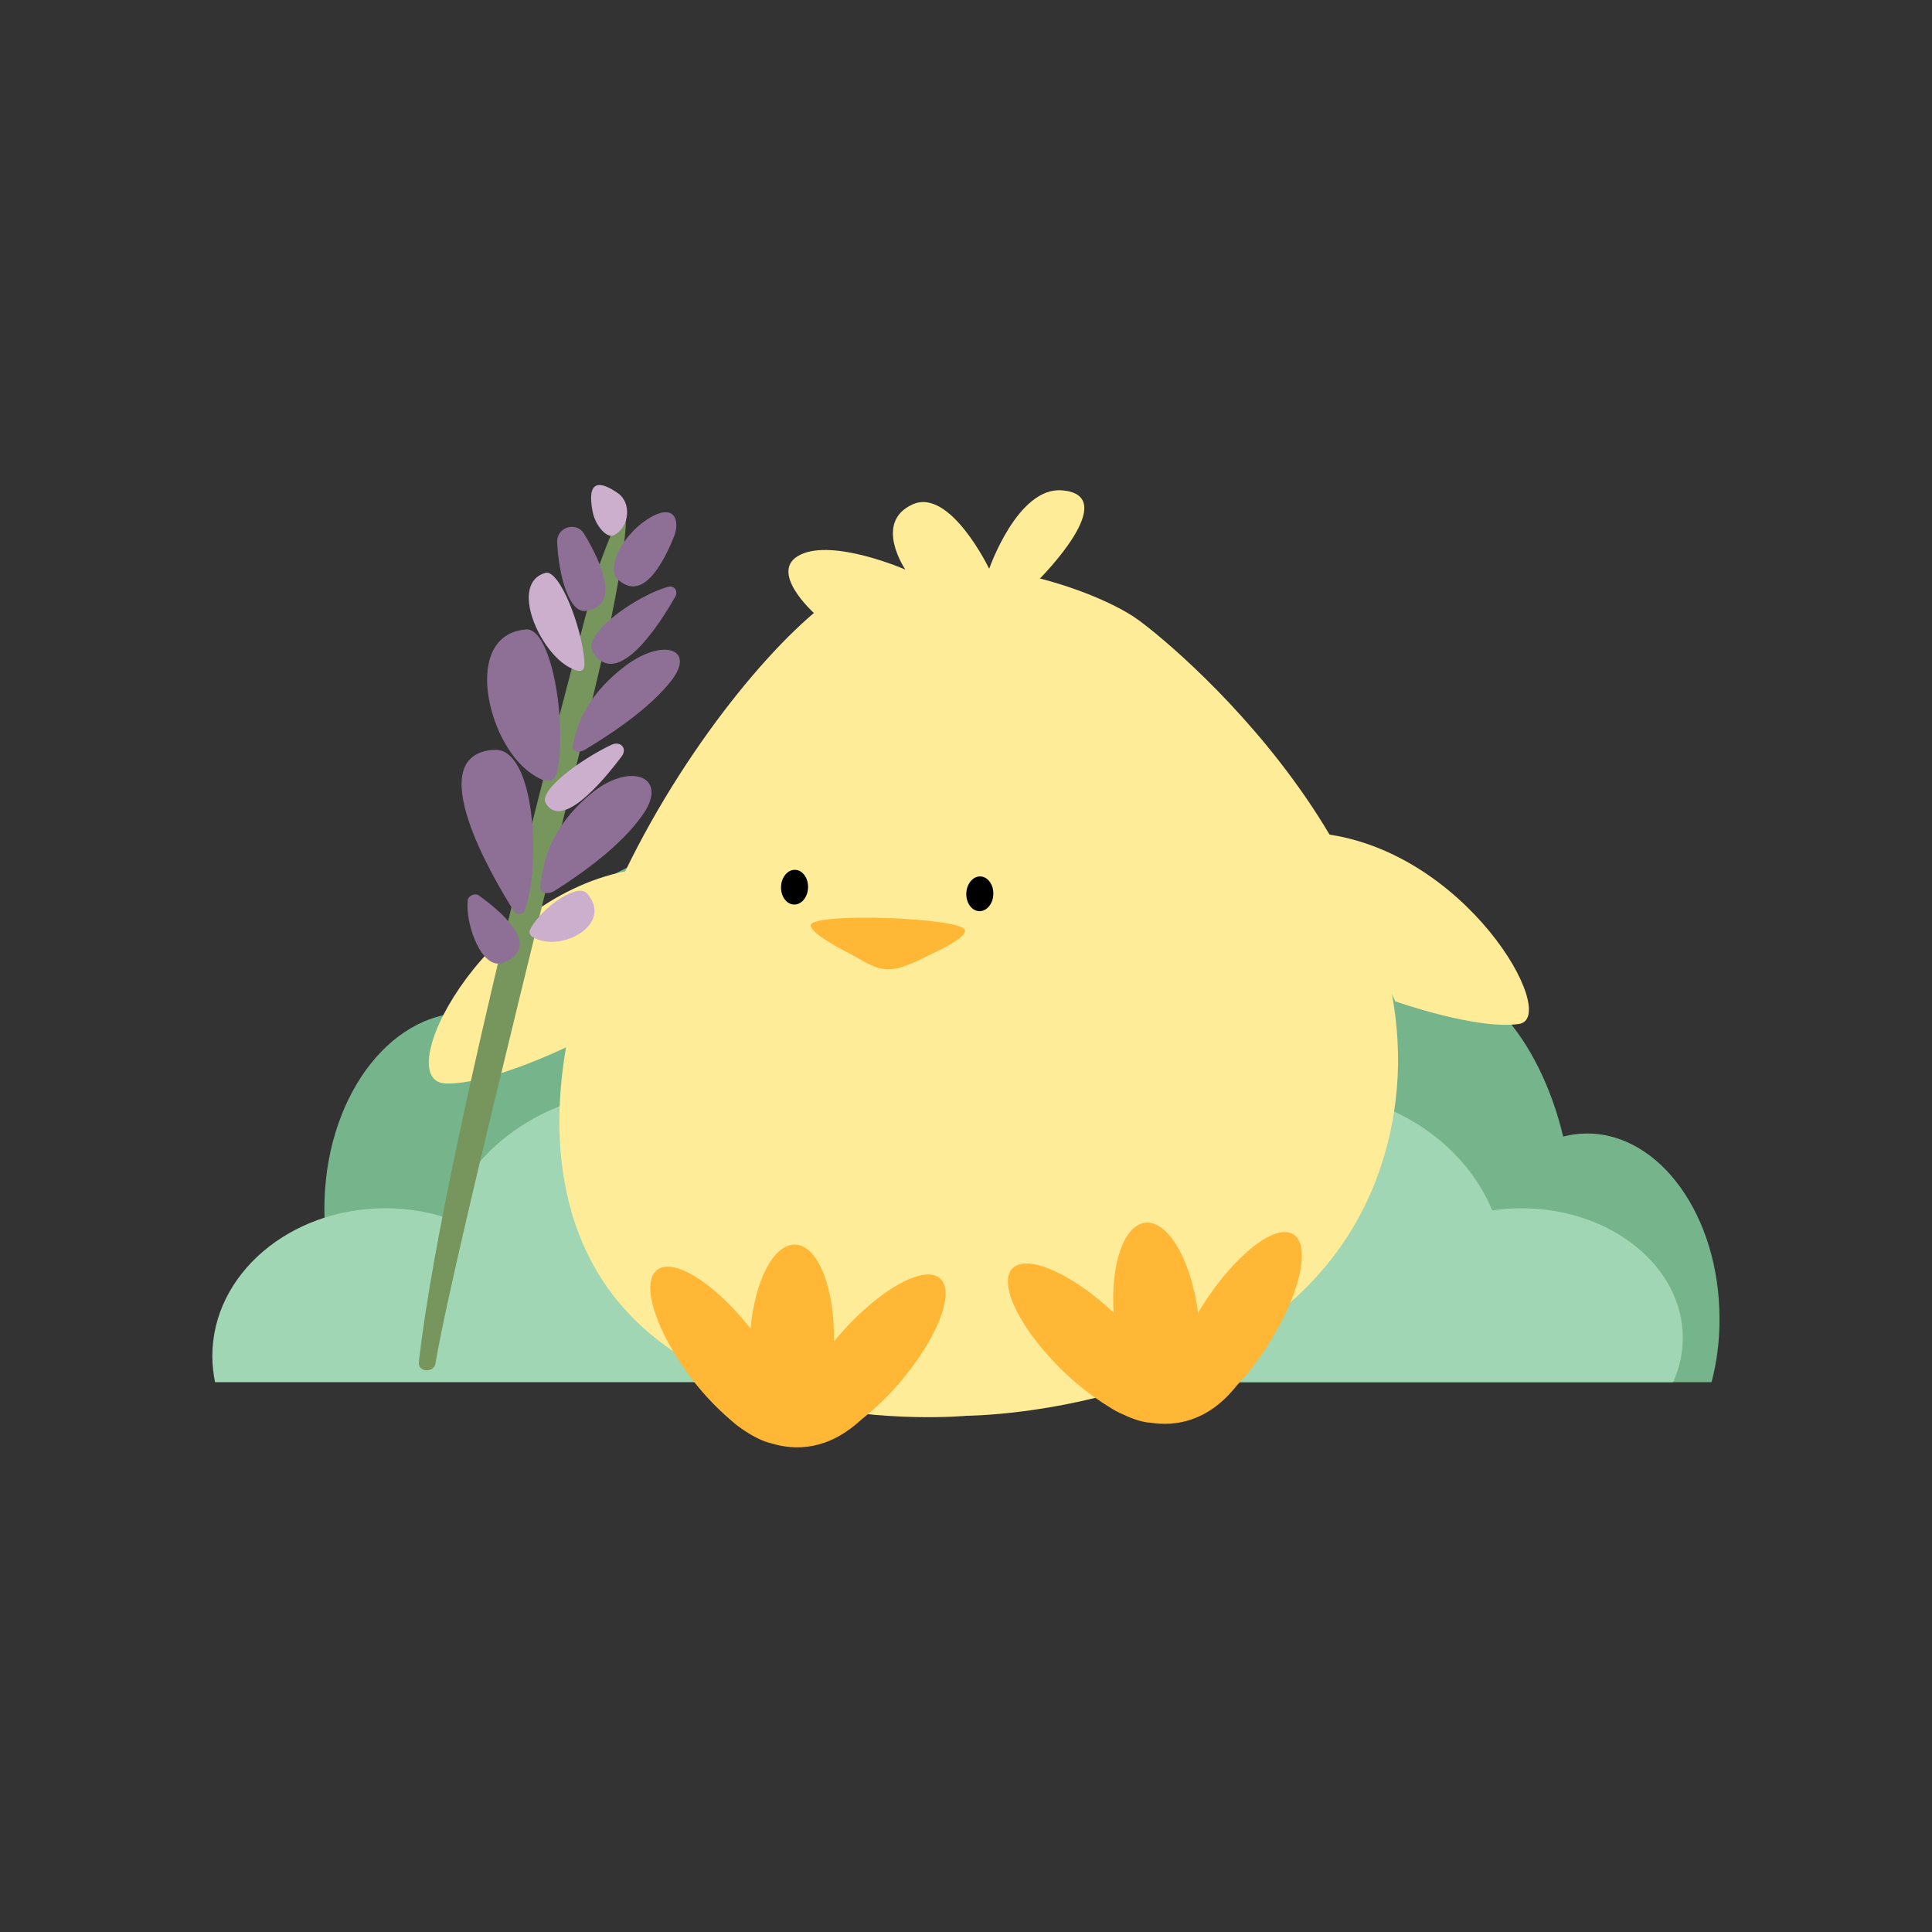 <?xml version="1.0" encoding="utf-8"?>
<!-- Generator: Adobe Illustrator 24.3.0, SVG Export Plug-In . SVG Version: 6.00 Build 0)  -->
<svg version="1.1" id="Layer_1" xmlns="http://www.w3.org/2000/svg" xmlns:xlink="http://www.w3.org/1999/xlink" x="0px" y="0px"
	 viewBox="0 0 1000 1000" style="enable-background:new 0 0 1000 1000;" xml:space="preserve">
<rect x="0" y="0" width="1000" height="1000" fill="#333333" stroke="none"/>
<style type="text/css">
	.st0{fill:#76B58B;}
	.st1{fill:#A0D6B4;}
	.st2{fill:#FFEC98;}
	.st3{fill:#76965D;}
	.st4{fill:#8E7096;}
	.st5{fill:#CBAFCD;}
	.st6{fill:#FFB735;}
</style>
<g>
	<g id="Layer_6">
		<path class="st0" d="M510.8,643.4c2.8-9.9,4.2-20.2,4.1-30.5c0-49-30.7-88.8-68.5-88.8c-4.2,0-8.3,0.5-12.4,1.5
			c-12.4-48.1-44.8-82.3-82.8-82.3c-39.3,0-72.6,36.7-84,87.4c-8-4.3-16.9-6.5-26-6.5c-40.5,0-73.3,45.4-73.3,101.4
			c0,6,0.4,12,1.1,17.9H510.8z"/>
		<path class="st1" d="M527.9,715.4c3.3-7.2,5-15.1,5-23c0-37-37.4-67-83.5-67c-5.1,0-10.1,0.4-15.1,1.1
			c-15.1-36.3-54.6-62.1-100.9-62.1c-47.9,0-88.5,27.7-102.4,65.9c-10.2-3.3-20.9-4.9-31.6-4.9c-49.4,0-89.5,34.2-89.5,76.5
			c0,4.5,0.5,9.1,1.4,13.5H527.9z"/>
		<path class="st0" d="M885.9,715.4c2.8-10.7,4.2-21.8,4.1-32.9c0-52.9-30.7-95.8-68.5-95.8c-4.2,0-8.3,0.5-12.4,1.6
			c-12.4-51.9-44.8-88.9-82.8-88.9c-39.3,0-72.6,39.6-84,94.3c-7.9-4.6-16.9-7-26-7c-40.5,0-73.4,49-73.4,109.4
			c0,6.4,0.4,12.9,1.2,19.3H885.9z"/>
		<path class="st1" d="M866,715.4c3.3-7.2,5-15.1,5-23c0-37-37.4-67-83.5-67c-5.1,0-10.1,0.4-15.1,1.1
			c-15.1-36.3-54.6-62.1-100.8-62.1c-47.9,0-88.5,27.7-102.4,65.9c-10.2-3.3-20.9-4.9-31.6-4.9c-49.4,0-89.5,34.2-89.5,76.5
			c0,4.5,0.5,9.1,1.4,13.5H866z"/>
	</g>
	<g id="Layer_4">
		<path class="st2" d="M500.4,732.8c0,0-169.3,16.3-204.5-105.2c-16.1-55.5,0.2-119.9,27.7-176.6c33.6-69.4,83.9-127.5,112.6-144.7
			c49.9-29.9,129.2-2.5,152.6,14.3s166.3,137.9,128.5,274.7S500.4,732.8,500.4,732.8z"/>
		<path class="st2" d="M293,542.1c0,0-40.3,19.5-62.3,18.7c-29-1,17.3-94.5,92.9-109.8"/>
		<path class="st2" d="M722.2,518.3c0,0,42.2,14.9,64,11.7s-27.8-91.9-104.6-98.8"/>
		<path class="st2" d="M421.3,317.3c0,0-24.3-21.8-7-30.2s54.3,7.7,54.3,7.7s-16.7-24.4,3.7-33.7c19.4-8.9,39.7,33.3,39.7,33.3
			s14.7-42.4,37.6-40.6c31.7,2.5-11.4,45.7-11.4,45.7"/>
		<path class="st3" d="M216.8,705.1c-0.6,5.2,7.8,5.7,8.6,0.6c10.2-60.6,76.5-319.5,90.8-385c3.7-17.2,18.3-95.4-6-28.2
			C309.9,293.1,229.8,587.8,216.8,705.1z"/>
		<path class="st4" d="M271.7,471c-0.6,1.6-2.5,2.5-4.1,1.9c-0.6-0.2-1.2-0.7-1.6-1.3c-11.1-17.5-48.5-81.1-10.3-83.5
			C277.4,386.8,279.9,449.4,271.7,471z"/>
		<path class="st4" d="M279.6,458.9c1.4-9,2.7-28.1,25.7-47.6c20.5-17.4,40.9-9.6,27.8,9.8c-9,13.2-25.1,26.7-45.9,39.9
			C283.5,463.4,279.1,462.2,279.6,458.9z"/>
		<path class="st4" d="M296.4,386.4c1.8-7.6,4.2-23.7,26.3-41c19.8-15.5,37.9-9.9,24.7,7c-9,11.5-24.5,23.5-44.2,35.4
			C299.7,390,295.8,389.2,296.4,386.4z"/>
		<path class="st5" d="M302.5,342.4c0.3,4.8-1.3,6.5-7.8,3c-15.6-8.2-31.2-43.5-12.4-48.9C289.5,294.6,301.2,324.3,302.5,342.4z"/>
		<path class="st4" d="M346,303.7c1.7-0.5,3.6,0.5,4,2.3c0.2,0.8,0.1,1.7-0.3,2.5c-7.9,14-29.9,48.8-42.7,29.3
			C300.6,328.1,330.2,307.9,346,303.7z"/>
		<path class="st4" d="M335.2,268.7c14-9,17,0.8,13.6,9.2c-6.6,16.2-17,33.4-29.2,21.8C313.7,294.2,321.9,277.2,335.2,268.7z"/>
		<path class="st4" d="M242.1,465.9c0.2-2.2,3.7-3.8,5.6-2.5c10,7.1,34.3,26.6,12.6,34.9C249.4,502.4,240.7,478.3,242.1,465.9z"/>
		<path class="st4" d="M288.4,280.7c-0.4-7.9,10-11.1,14-4.3c9.4,15.7,18.7,37.3,0.7,39.8C294.5,317.4,289.1,297.5,288.4,280.7z"/>
		<path class="st5" d="M316.5,385.5c4.8-2.2,8.4,2,5.2,6.1c-10.8,14.3-31,37.7-39.2,24.2C278.4,409.2,300.8,392.9,316.5,385.5z"/>
		<path class="st4" d="M288.7,397.8c-1.2,7-4.6,9-14.1,2.3c-22.8-16.1-35.4-71.7-2.3-74.3C285,324.8,293.3,371.2,288.7,397.8z"/>
		<path class="st5" d="M306.8,265.1c-3.5-17.5,4.3-16,13.2-9.7c7,5,5.8,17.6-2.2,21.6C314.2,278.9,308.3,272.3,306.8,265.1z"/>
		<path class="st5" d="M274.9,480.1c-1.7,2.9-0.9,5,5.1,6.7c14.3,4,36.7-9.5,23.9-24.3C299.1,456.8,281.3,469.1,274.9,480.1z"/>
	</g>
	<g id="Layer_5">
		<path class="st6" d="M667.7,638.1c-10.8-3.3-32,15.2-47.6,41.4c-3.5-27.2-15.6-48-27.4-46.6c-11,1.3-17.9,21.5-16.3,46.5
			c-19.9-18.7-41.8-29.3-50.8-24.1c-9.8,5.7-0.6,28.2,20.6,50.3c8.3,8.7,17.7,16.4,28,22.7l0,0c2.3,1.5,4.6,2.8,7.1,3.8
			c5.4,2.6,10.3,4.1,14.3,4.3c13,2,29.8-0.6,44.5-19.2l0,0c7.2-7.7,13.5-16.2,18.8-25.3C674.7,665.4,678.5,641.4,667.7,638.1z"/>
		<ellipse transform="matrix(3.489950e-02 -0.999 0.999 3.489950e-02 27.51 953.288)" cx="507.3" cy="462.4" rx="9" ry="7"/>
		<path class="st6" d="M481.5,494.1c-7.3,3.4-15,7.9-22.6,7.6c-6.8-0.3-13.4-5.2-19.8-8.5c-9.9-5.1-19.6-11-19.5-14.3l0,0
			c0.2-6.8,80.2-4,79.9,2.8l0,0C499.5,484.9,490.8,489.8,481.5,494.1z"/>
		<path class="st6" d="M484.9,660.6c-10.1-4.9-34,10.2-53.3,33.8c0.6-27.5-8.2-49.8-20-50.2c-11.1-0.4-20.9,18.6-23.1,43.5
			c-16.9-21.5-36.9-35.3-46.6-31.4c-10.6,4.2-4.8,27.8,12.8,52.8c6.9,9.9,15.1,18.8,24.3,26.6l0,0c2,1.8,4.2,3.4,6.5,4.9
			c5,3.3,9.6,5.5,13.5,6.4c12.5,3.9,29.5,3.9,46.9-12.3l0,0c8.3-6.6,15.8-14,22.4-22.2C487.6,688.6,495,665.5,484.9,660.6z"/>
		<ellipse transform="matrix(3.489950e-02 -0.999 0.999 3.489950e-02 -61.744 854.172)" cx="411.4" cy="459.1" rx="9" ry="7"/>
	</g>
</g>
</svg>
